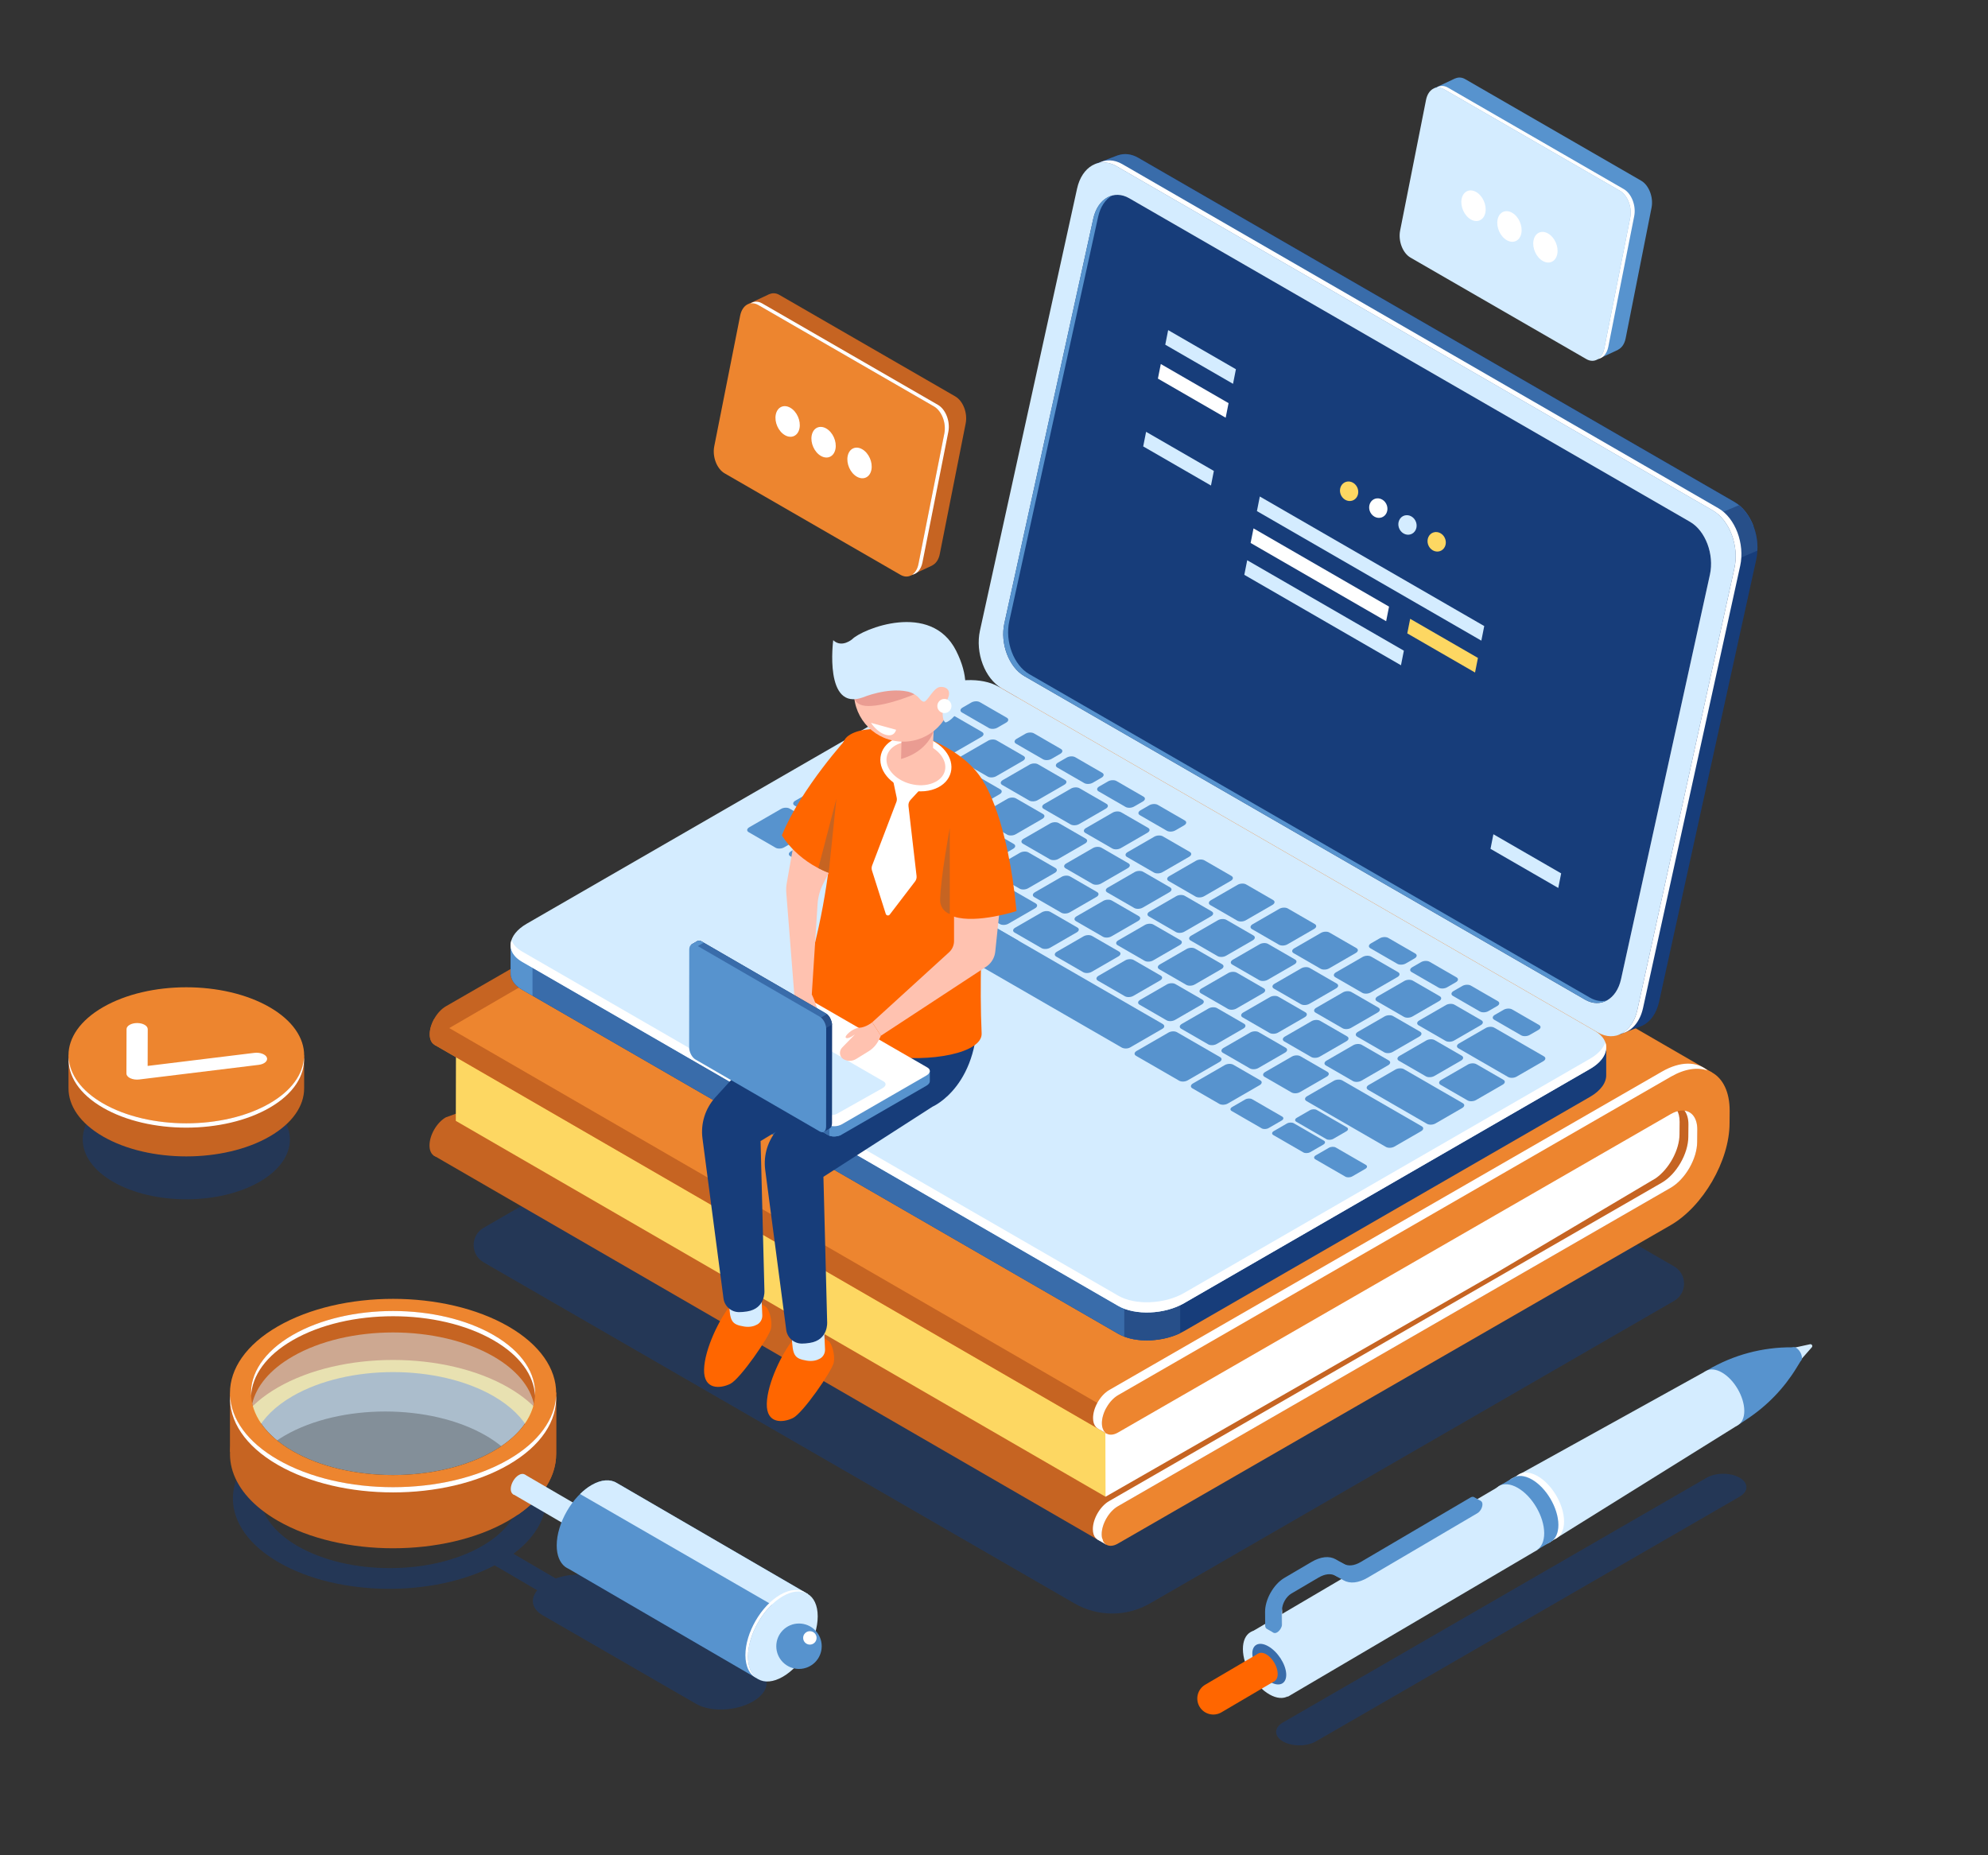<?xml version="1.0" encoding="utf-8"?>
<!-- Generator: Adobe Illustrator 16.0.0, SVG Export Plug-In . SVG Version: 6.00 Build 0)  -->
<!DOCTYPE svg PUBLIC "-//W3C//DTD SVG 1.1//EN" "http://www.w3.org/Graphics/SVG/1.1/DTD/svg11.dtd">
<svg version="1.1" id="Слой_1" xmlns="http://www.w3.org/2000/svg" xmlns:xlink="http://www.w3.org/1999/xlink" x="0px" y="0px"
	 width="435px" height="406px" viewBox="0 0 435 406" enable-background="new 0 0 435 406" xml:space="preserve">
<rect x="0" y="0" width="435" height="406" fill="#333333" stroke="none"/>
<path opacity="0.5" fill="#173D7A" d="M235.118,350.889l-129.298-74.65c-2.906-1.678-2.906-5.871,0-7.549l122.94-70.972
	l137.554,79.417c2.905,1.678,2.905,5.871,0,7.549l-114.686,66.205C246.521,353.838,240.227,353.838,235.118,350.889z"/>
<g>
	<g>
		<path fill="#C66422" d="M231.389,157.995c0.007-8.21-5.775-11.555-12.89-7.457L97.572,220.212
			c-1.956,1.126-3.543,3.871-3.545,6.128s1.582,3.174,3.538,2.047l120.927-69.673c3.209-1.849,5.815-0.34,5.813,3.363l-0.012,13.523
			c2.346-0.146,4.701-0.148,7.079-0.107L231.389,157.995z"/>
		<path fill="#C66422" d="M97.52,252.705l120.927-44.066c7.114-4.099,12.908-14.113,12.915-22.323l0.01-10.822
			c-2.378-0.042-4.733-0.039-7.079,0.107l-0.014,14.797c-0.003,3.703-2.616,8.219-5.824,10.067L97.527,244.529
			c-1.956,1.127-3.543,3.871-3.545,6.129C93.98,252.914,95.564,253.832,97.52,252.705z"/>
	</g>
	<polygon fill="#C66422" points="94.897,252.867 242.001,337.986 366.546,263.712 376.427,248.965 375.4,254.189 372.746,240.511 
		141.558,249.328 100.826,246.705 	"/>
	<polygon fill="#FDD762" points="99.776,227.18 99.736,245.287 241.91,327.541 245.751,310.283 	"/>
	<polygon fill="#ED852F" points="374.594,234.689 227.725,149.718 95.307,226.724 95.034,228.615 242.119,313.711 	"/>
	<g>
		<path fill="#FFFFFF" d="M327.772,278.324l34.531-20.484c2.909-2.045,5.19-6.177,5.193-9.631l0.026-2.712
			c0.001-2.194-0.917-3.609-2.33-4.021l-67.978,37.816l-55.356,29.939l0.051,18.309L327.772,278.324z"/>
	</g>
	<path fill="#C66422" d="M246.823,310.904l-145.937-84.432l-3.093-1.789l-2.826-1.635c-0.578,1.06-0.94,2.227-0.94,3.291
		c-0.001,1.109,0.384,1.891,1.006,2.269l0.001,0.007l0.023,0.014l0.011,0.006l147.052,85.076L246.823,310.904z"/>
	<polygon fill="#FFFFFF" points="240.166,336.926 242.001,337.986 242.339,337.402 241.196,336.504 	"/>
	<polygon fill="#FFFFFF" points="240.214,312.605 242.094,313.692 241.623,312.666 	"/>
	<g>
		<path fill="#ED852F" d="M244.656,305.307l120.927-69.673c7.114-4.099,12.896-0.754,12.89,7.456l-0.025,2.713
			c-0.008,8.211-5.802,18.225-12.916,22.324L244.604,337.8c-1.956,1.126-3.54,0.21-3.538-2.047s1.59-5.001,3.545-6.128
			l120.928-69.674c3.208-1.848,5.821-6.363,5.824-10.066l0.025-2.713c0.003-3.703-2.604-5.212-5.813-3.363l-120.928,69.674
			c-1.955,1.126-3.54,0.209-3.538-2.048C241.113,309.178,242.7,306.434,244.656,305.307z"/>
	</g>
	<g>
		<path fill="#FFFFFF" d="M241.066,335.753c0.002-2.257,1.59-5.001,3.545-6.128l120.928-69.674
			c3.209-1.848,5.821-6.363,5.824-10.066l0.025-2.713c0.002-2.426-1.118-3.9-2.79-4.117c0.538,0.708,0.854,1.717,0.853,2.996
			l-0.025,2.713c-0.003,3.703-2.616,8.219-5.824,10.066l-120.928,69.674c-1.955,1.127-3.543,3.871-3.545,6.128
			c-0.002,1.71,0.909,2.646,2.201,2.511C241.162,336.764,241.065,336.299,241.066,335.753z"/>
		<path fill="#FFFFFF" d="M241.11,311.435c0.003-2.257,1.591-5.001,3.546-6.128l120.928-69.673c3.063-1.766,5.877-2.143,8.091-1.353
			c-2.364-2.016-5.979-2.102-10.028,0.231l-120.928,69.673c-1.956,1.127-3.543,3.871-3.545,6.129
			c-0.002,1.71,0.909,2.645,2.201,2.51C241.206,312.445,241.11,311.981,241.11,311.435z"/>
	</g>
</g>
<g>
	<path fill="#173D7A" d="M379.528,109.858L249.057,34.53c-1.516-0.875-3.056-1.01-4.422-0.542l0.009-0.014l-0.237,0.09
		c-0.02,0.008-0.039,0.014-0.058,0.021l-4.715,1.805l4.231,2.072c-0.019,0.078-0.043,0.15-0.061,0.23l-21.252,96.737
		c-1.063,4.841,1.066,10.493,4.757,12.625l127.335,73.516l-0.454,5.396l5.153-1.998c1.73-0.81,3.117-2.641,3.69-5.249l21.251-96.737
		C385.35,117.642,383.22,111.99,379.528,109.858z"/>
	<path fill="#396CAA" d="M379.528,109.858L249.057,34.53c-1.516-0.875-3.056-1.01-4.422-0.542l0.009-0.014l-0.237,0.09
		c-0.02,0.008-0.039,0.014-0.058,0.021l-4.715,1.805l4.231,2.072c-0.019,0.078-0.043,0.15-0.061,0.23l-14.007,63.755l63.839,49.736
		l90.013-36.627C382.784,112.816,381.348,110.909,379.528,109.858z"/>
	<path fill="#274F89" d="M374.608,124.729l9.933-4.229c0.182-3.846-1.41-7.82-4.024-9.945l-15.721,6.613L374.608,124.729z"/>
	<path fill="#D4ECFF" d="M349.657,225.953l-130.472-75.328c-3.691-2.131-5.821-7.783-4.758-12.624l21.252-96.737
		c1.063-4.842,4.918-7.039,8.608-4.908l130.473,75.328c3.69,2.131,5.82,7.783,4.757,12.624l-21.252,96.738
		C357.202,225.888,353.349,228.085,349.657,225.953z"/>
	<path fill="#FFFFFF" d="M376.014,111.227L245.541,35.899c-1.788-1.032-3.608-1.031-5.138-0.223
		c1.228-0.269,2.564-0.082,3.885,0.682l130.473,75.327c3.69,2.131,5.82,7.784,4.757,12.625l-21.252,96.736
		c-0.548,2.496-1.844,4.271-3.471,5.13c2.202-0.48,4.041-2.479,4.724-5.588l21.252-96.737
		C381.834,119.01,379.704,113.357,376.014,111.227z"/>
	<path fill="#FFFFFF" d="M346.829,218.758l-122.707-70.81c-3.377-1.95-5.326-7.122-4.353-11.552l19.447-88.522
		c0.973-4.43,4.5-6.441,7.877-4.491l122.707,70.81c3.377,1.95,5.326,7.122,4.354,11.552l-19.447,88.522
		C353.733,218.697,350.207,220.708,346.829,218.758z"/>
	<path fill="#173D7A" d="M346.829,218.758l-122.707-70.81c-3.377-1.95-5.326-7.122-4.353-11.552l19.447-88.522
		c0.973-4.43,4.5-6.441,7.877-4.491l122.707,70.81c3.377,1.95,5.326,7.122,4.354,11.552l-19.447,88.522
		C353.733,218.697,350.207,220.708,346.829,218.758z"/>
	<path fill="#5793CE" d="M347.898,218.322l-122.707-70.81c-3.377-1.95-5.326-7.122-4.353-11.552l19.447-88.523
		c0.492-2.242,1.642-3.856,3.092-4.66c-1.945,0.5-3.553,2.324-4.161,5.095l-19.447,88.522c-0.974,4.43,0.976,9.603,4.353,11.552
		l122.707,70.81c1.668,0.964,3.37,0.953,4.785,0.17C350.449,219.229,349.164,219.053,347.898,218.322z"/>
	<path fill="#173D7A" d="M351.459,229.234l-17.835-2.355l-115.126-66.468c-3.691-2.131-10.139-1.864-14.4,0.597L122.52,208.09
		l-10.784-1.424v6.119l0.01,0.001c-0.07,1.414,0.735,2.774,2.476,3.78l130.472,75.328c3.691,2.131,10.138,1.863,14.399-0.598
		l88.842-51.275c2.397-1.385,3.593-3.168,3.523-4.842l0,0V229.234z"/>
	<path fill="#396CAA" d="M264.957,187.234l-8.18-4.723h-89.925L122.52,208.09l-10.784-1.424v6.119l0.01,0.001
		c-0.07,1.414,0.735,2.774,2.476,3.78l130.472,75.328c1.95,1.125,4.671,1.575,7.432,1.393L264.957,187.234z"/>
	<path fill="#5793CE" d="M116.521,207.298l-4.786-0.632v6.119l0.01,0.001c-0.07,1.414,0.735,2.774,2.476,3.78l2.299,1.326V207.298z"
		/>
	<path fill="#274F89" d="M246.009,292.504c3.498,1.327,8.5,1.039,12.234-0.76v-13.648h-12.234V292.504z"/>
	<path fill="#D4ECFF" d="M244.694,285.782l-130.472-75.328c-3.691-2.131-3.228-5.853,1.034-8.313l88.842-51.276
		c4.262-2.46,10.709-2.728,14.4-0.597l130.472,75.328c3.691,2.131,3.229,5.854-1.034,8.314l-88.842,51.275
		C254.832,287.646,248.386,287.913,244.694,285.782z"/>
	<path fill="#FFFFFF" d="M347.937,231.675l-88.843,51.275c-4.262,2.461-10.708,2.728-14.399,0.598l-130.472-75.329
		c-1.21-0.697-1.965-1.568-2.294-2.51c-0.577,1.746,0.159,3.512,2.294,4.746l130.472,75.327c3.691,2.131,10.138,1.864,14.399-0.597
		l88.843-51.275c2.864-1.654,4.004-3.877,3.328-5.805C350.844,229.377,349.731,230.639,347.937,231.675z"/>
	<g>
		<path fill="#5793CE" d="M169.714,185.516l-5.903-3.408c-0.474-0.274-0.414-0.752,0.133-1.068l6.968-4.023
			c0.548-0.316,1.375-0.35,1.85-0.077l5.903,3.408c0.474,0.274,0.414,0.752-0.133,1.068l-6.968,4.023
			C171.016,185.755,170.188,185.79,169.714,185.516z"/>
		<path fill="#5793CE" d="M178.83,190.779l-5.903-3.408c-0.474-0.273-0.414-0.751,0.133-1.067l6.969-4.023
			c0.547-0.316,1.375-0.351,1.849-0.077l5.903,3.408c0.474,0.273,0.415,0.751-0.133,1.067l-6.968,4.023
			C180.133,191.019,179.305,191.053,178.83,190.779z"/>
		<path fill="#5793CE" d="M187.947,196.043l-5.903-3.408c-0.475-0.274-0.415-0.752,0.133-1.068l6.968-4.023
			c0.547-0.316,1.375-0.35,1.849-0.077l5.904,3.408c0.474,0.274,0.414,0.752-0.133,1.068l-6.969,4.023
			C189.249,196.282,188.421,196.317,187.947,196.043z"/>
		<path fill="#5793CE" d="M200.556,191.696l-5.903-3.408c-0.474-0.274-0.415-0.752,0.133-1.068l5.85-3.377
			c0.547-0.316,1.375-0.351,1.849-0.077l5.903,3.408c0.474,0.274,0.415,0.751-0.133,1.068l-5.849,3.377
			C201.857,191.936,201.029,191.97,200.556,191.696z"/>
		<path fill="#5793CE" d="M209.672,196.96l-5.903-3.409c-0.474-0.273-0.414-0.751,0.133-1.067l5.85-3.377
			c0.547-0.316,1.375-0.351,1.849-0.077l5.903,3.409c0.475,0.273,0.415,0.751-0.133,1.067l-5.849,3.377
			C210.974,197.199,210.146,197.233,209.672,196.96z"/>
		<path fill="#5793CE" d="M218.789,202.223l-5.903-3.408c-0.475-0.274-0.415-0.752,0.133-1.068l5.849-3.377
			c0.548-0.316,1.375-0.35,1.85-0.077l5.903,3.408c0.474,0.274,0.414,0.752-0.133,1.068l-5.85,3.377
			C220.091,202.462,219.263,202.497,218.789,202.223z"/>
		<path fill="#5793CE" d="M227.905,207.486l-5.903-3.408c-0.474-0.273-0.415-0.751,0.133-1.067l5.849-3.377
			c0.548-0.316,1.376-0.35,1.85-0.077l5.903,3.409c0.475,0.273,0.415,0.751-0.133,1.068l-5.849,3.377
			C229.207,207.726,228.379,207.76,227.905,207.486z"/>
		<path fill="#5793CE" d="M237.021,212.75l-5.903-3.408c-0.474-0.273-0.414-0.752,0.133-1.068l5.85-3.377
			c0.547-0.315,1.375-0.35,1.849-0.076l5.903,3.408c0.475,0.273,0.415,0.752-0.133,1.068l-5.849,3.377
			C238.323,212.989,237.496,213.023,237.021,212.75z"/>
		<path fill="#5793CE" d="M246.139,218.014l-5.903-3.408c-0.475-0.273-0.415-0.752,0.132-1.068l5.85-3.377
			c0.548-0.316,1.375-0.35,1.85-0.076l5.903,3.408c0.474,0.273,0.414,0.752-0.133,1.067l-5.85,3.377
			C247.44,218.253,246.612,218.287,246.139,218.014z"/>
		<path fill="#5793CE" d="M255.255,223.277l-5.903-3.408c-0.474-0.274-0.415-0.752,0.133-1.068l5.849-3.377
			c0.548-0.316,1.376-0.35,1.85-0.076l5.903,3.408c0.475,0.273,0.415,0.752-0.133,1.067l-5.849,3.377
			C256.557,223.516,255.729,223.551,255.255,223.277z"/>
		<path fill="#5793CE" d="M264.371,228.54l-5.903-3.408c-0.474-0.273-0.414-0.751,0.133-1.067l5.85-3.377
			c0.547-0.316,1.375-0.351,1.849-0.076l5.903,3.408c0.475,0.273,0.415,0.751-0.133,1.066l-5.849,3.378
			C265.673,228.779,264.846,228.814,264.371,228.54z"/>
		<path fill="#5793CE" d="M273.488,233.804l-5.903-3.408c-0.475-0.274-0.415-0.752,0.133-1.067l5.849-3.377
			c0.548-0.316,1.375-0.351,1.85-0.077l5.903,3.408c0.474,0.274,0.414,0.752-0.133,1.067l-5.85,3.377
			C274.79,234.043,273.962,234.077,273.488,233.804z"/>
		<path fill="#5793CE" d="M282.604,239.066l-5.903-3.408c-0.474-0.273-0.415-0.751,0.133-1.066l5.849-3.378
			c0.548-0.315,1.376-0.351,1.85-0.076l5.903,3.408c0.475,0.273,0.415,0.751-0.133,1.067l-5.849,3.377
			C283.906,239.307,283.078,239.341,282.604,239.066z"/>
		<path fill="#5793CE" d="M213.988,189.204l-5.903-3.408c-0.474-0.273-0.415-0.751,0.133-1.067l5.849-3.377
			c0.548-0.316,1.376-0.35,1.85-0.076l5.903,3.408c0.475,0.274,0.415,0.751-0.133,1.068l-5.849,3.377
			C215.29,189.444,214.462,189.478,213.988,189.204z"/>
		<path fill="#5793CE" d="M204.735,183.862l-5.903-3.408c-0.474-0.274-0.414-0.752,0.133-1.068l5.85-3.377
			c0.547-0.316,1.375-0.35,1.85-0.077l5.902,3.408c0.475,0.274,0.415,0.752-0.133,1.068l-5.849,3.377
			C206.037,184.102,205.21,184.136,204.735,183.862z"/>
		<path fill="#5793CE" d="M195.468,178.512l-12.714-7.341c-0.475-0.273-0.415-0.751,0.133-1.067l5.849-3.377
			c0.548-0.316,1.376-0.35,1.85-0.076l12.714,7.34c0.475,0.273,0.415,0.751-0.133,1.068l-5.849,3.377
			C196.77,178.751,195.941,178.785,195.468,178.512z"/>
		<path fill="#5793CE" d="M201.946,172.004l-10.318-5.957c-0.474-0.273-0.414-0.751,0.133-1.068l5.85-3.376
			c0.547-0.316,1.375-0.351,1.849-0.077l10.318,5.957c0.474,0.274,0.414,0.752-0.133,1.068l-5.85,3.377
			C203.248,172.244,202.42,172.278,201.946,172.004z"/>
		<path fill="#5793CE" d="M223.104,194.468l-5.903-3.408c-0.474-0.274-0.414-0.752,0.133-1.068l5.85-3.377
			c0.547-0.316,1.375-0.351,1.849-0.077l5.903,3.408c0.475,0.274,0.415,0.751-0.132,1.068l-5.85,3.377
			C224.406,194.707,223.579,194.741,223.104,194.468z"/>
		<path fill="#5793CE" d="M232.222,199.731l-5.903-3.408c-0.475-0.273-0.415-0.751,0.133-1.067l5.849-3.377
			c0.548-0.316,1.375-0.351,1.85-0.077l5.903,3.409c0.474,0.273,0.414,0.751-0.133,1.067l-5.85,3.377
			C233.523,199.971,232.695,200.005,232.222,199.731z"/>
		<path fill="#5793CE" d="M241.338,204.994l-5.903-3.408c-0.474-0.273-0.415-0.751,0.133-1.068l5.85-3.377
			c0.547-0.316,1.375-0.35,1.849-0.077l5.903,3.408c0.475,0.274,0.415,0.752-0.133,1.068l-5.849,3.377
			C242.64,205.234,241.812,205.268,241.338,204.994z"/>
		<path fill="#5793CE" d="M250.454,210.258l-5.903-3.408c-0.474-0.273-0.414-0.752,0.133-1.067l5.85-3.377
			c0.547-0.316,1.375-0.35,1.849-0.076l5.904,3.408c0.474,0.273,0.414,0.752-0.133,1.068l-5.85,3.377
			C251.756,210.498,250.929,210.531,250.454,210.258z"/>
		<path fill="#5793CE" d="M259.571,215.521l-5.903-3.408c-0.475-0.273-0.415-0.752,0.133-1.068l5.849-3.377
			c0.548-0.315,1.375-0.35,1.85-0.076l5.903,3.408c0.474,0.273,0.414,0.752-0.133,1.068l-5.85,3.377
			C260.873,215.761,260.045,215.795,259.571,215.521z"/>
		<path fill="#5793CE" d="M268.688,220.785l-5.903-3.408c-0.474-0.273-0.415-0.752,0.133-1.068l5.85-3.377
			c0.547-0.316,1.375-0.35,1.849-0.076l5.903,3.408c0.474,0.273,0.415,0.752-0.133,1.067l-5.849,3.377
			C269.989,221.024,269.161,221.059,268.688,220.785z"/>
		<path fill="#5793CE" d="M277.804,226.049l-5.903-3.408c-0.474-0.274-0.414-0.752,0.133-1.068l5.85-3.377
			c0.547-0.316,1.375-0.35,1.849-0.076l5.904,3.408c0.474,0.273,0.414,0.751-0.133,1.067l-5.85,3.377
			C279.105,226.287,278.278,226.322,277.804,226.049z"/>
		<path fill="#5793CE" d="M286.921,231.313l-5.903-3.409c-0.475-0.273-0.415-0.751,0.133-1.067l5.849-3.377
			c0.548-0.316,1.375-0.351,1.85-0.076l5.903,3.408c0.474,0.273,0.414,0.751-0.133,1.066l-5.85,3.377
			C288.223,231.551,287.395,231.586,286.921,231.313z"/>
		<path fill="#5793CE" d="M296.037,236.575l-5.903-3.408c-0.474-0.274-0.415-0.752,0.133-1.067l5.85-3.377
			c0.547-0.316,1.375-0.351,1.849-0.077l5.903,3.408c0.474,0.274,0.415,0.752-0.133,1.067l-5.849,3.377
			C297.339,236.814,296.511,236.85,296.037,236.575z"/>
		<path fill="#5793CE" d="M312.244,245.933l-12.881-7.437c-0.474-0.273-0.414-0.752,0.133-1.068l5.85-3.377
			c0.547-0.316,1.375-0.35,1.85-0.076l12.88,7.437c0.475,0.273,0.415,0.751-0.133,1.067l-5.849,3.377
			C313.546,246.172,312.719,246.206,312.244,245.933z"/>
		<path fill="#5793CE" d="M329.993,235.686l-10.872-6.277c-0.474-0.273-0.414-0.752,0.133-1.067l5.85-3.377
			c0.547-0.316,1.375-0.351,1.849-0.077l10.872,6.277c0.474,0.273,0.415,0.752-0.133,1.067l-5.85,3.377
			C331.295,235.924,330.467,235.959,329.993,235.686z"/>
		<path fill="#5793CE" d="M239.069,193.438l-5.903-3.408c-0.474-0.274-0.414-0.752,0.133-1.068l5.85-3.377
			c0.547-0.316,1.375-0.35,1.85-0.077l5.903,3.408c0.474,0.274,0.414,0.751-0.133,1.068l-5.85,3.377
			C240.372,193.677,239.544,193.711,239.069,193.438z"/>
		<path fill="#5793CE" d="M229.727,188.043l-5.903-3.408c-0.474-0.273-0.415-0.751,0.133-1.067l5.849-3.377
			c0.548-0.316,1.376-0.35,1.85-0.077l5.903,3.408c0.474,0.274,0.415,0.752-0.133,1.068l-5.849,3.377
			C231.028,188.283,230.2,188.317,229.727,188.043z"/>
		<path fill="#5793CE" d="M220.383,182.649l-5.903-3.408c-0.474-0.273-0.414-0.751,0.133-1.067l5.85-3.377
			c0.547-0.316,1.375-0.35,1.85-0.076l5.903,3.408c0.474,0.273,0.414,0.751-0.133,1.067l-5.85,3.377
			C221.686,182.889,220.857,182.923,220.383,182.649z"/>
		<path fill="#5793CE" d="M211.04,177.255l-5.903-3.408c-0.475-0.274-0.415-0.752,0.133-1.068l5.849-3.377
			c0.548-0.316,1.376-0.351,1.85-0.077l5.903,3.408c0.474,0.274,0.415,0.751-0.133,1.068l-5.85,3.377
			C212.342,177.494,211.514,177.528,211.04,177.255z"/>
		<path fill="#5793CE" d="M248.187,198.701l-5.903-3.408c-0.475-0.273-0.415-0.751,0.133-1.067l5.849-3.377
			c0.548-0.316,1.376-0.35,1.85-0.077l5.903,3.409c0.474,0.273,0.414,0.751-0.133,1.067l-5.85,3.377
			C249.488,198.941,248.66,198.975,248.187,198.701z"/>
		<path fill="#5793CE" d="M257.303,203.965l-5.903-3.408c-0.474-0.274-0.414-0.752,0.133-1.068l5.85-3.377
			c0.547-0.316,1.375-0.351,1.849-0.077l5.903,3.408c0.475,0.273,0.415,0.751-0.133,1.068l-5.849,3.377
			C258.604,204.204,257.777,204.238,257.303,203.965z"/>
		<path fill="#5793CE" d="M266.419,209.229l-5.903-3.408c-0.474-0.273-0.414-0.752,0.133-1.068l5.85-3.377
			c0.547-0.316,1.375-0.35,1.85-0.077l5.903,3.409c0.474,0.273,0.414,0.752-0.133,1.067l-5.85,3.377
			C267.722,209.467,266.894,209.502,266.419,209.229z"/>
		<path fill="#5793CE" d="M275.536,214.492l-5.903-3.408c-0.475-0.274-0.415-0.752,0.133-1.068l5.849-3.377
			c0.548-0.316,1.376-0.351,1.85-0.076l5.903,3.408c0.474,0.273,0.414,0.751-0.133,1.067l-5.85,3.377
			C276.838,214.73,276.01,214.766,275.536,214.492z"/>
		<path fill="#5793CE" d="M284.652,219.755l-5.903-3.408c-0.474-0.273-0.414-0.751,0.133-1.067l5.85-3.377
			c0.547-0.316,1.375-0.351,1.849-0.077l5.903,3.409c0.475,0.273,0.415,0.751-0.133,1.066l-5.849,3.377
			C285.954,219.994,285.127,220.029,284.652,219.755z"/>
		<path fill="#5793CE" d="M293.77,225.019l-5.904-3.408c-0.474-0.274-0.414-0.752,0.133-1.067l5.85-3.377
			c0.547-0.316,1.375-0.351,1.85-0.077l5.903,3.408c0.474,0.274,0.414,0.752-0.133,1.067l-5.85,3.377
			C295.071,225.258,294.243,225.292,293.77,225.019z"/>
		<path fill="#5793CE" d="M302.886,230.281l-5.903-3.407c-0.475-0.274-0.415-0.752,0.133-1.067l5.849-3.378
			c0.548-0.315,1.376-0.351,1.85-0.077l5.903,3.409c0.474,0.273,0.415,0.751-0.133,1.067l-5.85,3.377
			C304.188,230.521,303.359,230.556,302.886,230.281z"/>
		<path fill="#5793CE" d="M312.002,235.545l-5.903-3.408c-0.474-0.273-0.414-0.752,0.133-1.067l5.85-3.377
			c0.547-0.315,1.375-0.351,1.849-0.077l5.903,3.408c0.475,0.274,0.415,0.752-0.133,1.068l-5.849,3.377
			C313.304,235.785,312.477,235.818,312.002,235.545z"/>
		<path fill="#5793CE" d="M321.119,240.809l-5.904-3.408c-0.474-0.273-0.414-0.752,0.133-1.067l5.85-3.378
			c0.547-0.315,1.375-0.35,1.85-0.076l5.903,3.408c0.474,0.273,0.414,0.752-0.133,1.068l-5.85,3.377
			C322.421,241.048,321.593,241.082,321.119,240.809z"/>
		<path fill="#5793CE" d="M234.27,180.419l-5.903-3.408c-0.475-0.273-0.415-0.751,0.133-1.067l5.849-3.377
			c0.548-0.316,1.376-0.35,1.85-0.077l5.903,3.408c0.474,0.274,0.415,0.752-0.133,1.068l-5.85,3.377
			C235.571,180.658,234.743,180.693,234.27,180.419z"/>
		<path fill="#5793CE" d="M225.198,175.182l-5.903-3.408c-0.474-0.274-0.415-0.752,0.133-1.068l5.85-3.377
			c0.547-0.316,1.375-0.351,1.849-0.077l5.903,3.409c0.474,0.273,0.415,0.751-0.133,1.067l-5.849,3.377
			C226.5,175.421,225.672,175.456,225.198,175.182z"/>
		<path fill="#5793CE" d="M216.127,169.945l-5.903-3.409c-0.474-0.273-0.414-0.751,0.133-1.067l5.85-3.377
			c0.547-0.316,1.375-0.351,1.849-0.077l5.903,3.408c0.475,0.273,0.415,0.751-0.133,1.067l-5.849,3.377
			C217.429,170.184,216.601,170.218,216.127,169.945z"/>
		<path fill="#5793CE" d="M207.056,164.708l-5.903-3.408c-0.474-0.274-0.414-0.752,0.133-1.068l5.85-3.377
			c0.547-0.316,1.375-0.351,1.849-0.077l5.903,3.408c0.475,0.273,0.415,0.751-0.133,1.068l-5.849,3.377
			C208.357,164.947,207.53,164.981,207.056,164.708z"/>
		<path fill="#5793CE" d="M216.384,159.322l-5.903-3.408c-0.474-0.273-0.415-0.751,0.133-1.068l1.934-1.116
			c0.547-0.316,1.375-0.351,1.85-0.077l5.903,3.408c0.474,0.274,0.414,0.752-0.133,1.068l-1.934,1.116
			C217.686,159.561,216.857,159.596,216.384,159.322z"/>
		<path fill="#5793CE" d="M228.222,166.156l-5.903-3.408c-0.474-0.273-0.415-0.751,0.133-1.067l1.934-1.117
			c0.547-0.316,1.375-0.35,1.85-0.077l5.903,3.409c0.474,0.273,0.414,0.751-0.133,1.067l-1.934,1.116
			C229.523,166.396,228.695,166.43,228.222,166.156z"/>
		<path fill="#5793CE" d="M237.255,171.372l-5.903-3.408c-0.474-0.274-0.414-0.752,0.133-1.068l1.934-1.116
			c0.548-0.316,1.375-0.351,1.85-0.077l5.903,3.408c0.474,0.273,0.414,0.751-0.133,1.067l-1.934,1.117
			C238.557,171.611,237.729,171.646,237.255,171.372z"/>
		<path fill="#5793CE" d="M246.288,176.587l-5.903-3.408c-0.474-0.274-0.414-0.752,0.133-1.068l1.934-1.116
			c0.548-0.316,1.376-0.351,1.85-0.077l5.903,3.408c0.474,0.273,0.414,0.751-0.133,1.068l-1.934,1.116
			C247.591,176.827,246.763,176.861,246.288,176.587z"/>
		<path fill="#5793CE" d="M255.322,181.803l-5.903-3.408c-0.475-0.274-0.415-0.752,0.133-1.068l1.933-1.116
			c0.548-0.316,1.376-0.351,1.85-0.077l5.903,3.408c0.474,0.274,0.415,0.751-0.133,1.068l-1.934,1.116
			C256.624,182.042,255.796,182.076,255.322,181.803z"/>
		<path fill="#5793CE" d="M305.754,210.92l-5.903-3.408c-0.474-0.273-0.415-0.752,0.133-1.068l1.934-1.115
			c0.547-0.316,1.375-0.352,1.849-0.078l5.903,3.409c0.475,0.273,0.415,0.751-0.132,1.067l-1.935,1.116
			C307.056,211.159,306.228,211.193,305.754,210.92z"/>
		<path fill="#5793CE" d="M314.787,216.135l-5.903-3.408c-0.474-0.273-0.414-0.752,0.133-1.067l1.934-1.116
			c0.548-0.316,1.375-0.351,1.85-0.076l5.903,3.408c0.474,0.273,0.414,0.751-0.133,1.066l-1.934,1.117
			C316.089,216.375,315.261,216.408,314.787,216.135z"/>
		<path fill="#5793CE" d="M323.82,221.351l-5.903-3.408c-0.474-0.274-0.414-0.751,0.133-1.067l1.934-1.117
			c0.548-0.315,1.375-0.35,1.85-0.076l5.903,3.408c0.474,0.273,0.414,0.752-0.133,1.068l-1.934,1.115
			C325.122,221.59,324.295,221.624,323.82,221.351z"/>
		<path fill="#5793CE" d="M332.854,226.566l-5.903-3.408c-0.474-0.274-0.414-0.752,0.133-1.068l1.934-1.116
			c0.548-0.315,1.376-0.351,1.85-0.077l5.903,3.408c0.474,0.274,0.414,0.752-0.133,1.068l-1.934,1.116
			C334.156,226.805,333.328,226.84,332.854,226.566z"/>
		<path fill="#5793CE" d="M243.386,185.683l-5.903-3.408c-0.474-0.273-0.414-0.751,0.133-1.067l5.85-3.377
			c0.547-0.316,1.375-0.351,1.849-0.077l5.903,3.408c0.475,0.273,0.415,0.751-0.133,1.068l-5.849,3.377
			C244.688,185.922,243.859,185.956,243.386,185.683z"/>
		<path fill="#5793CE" d="M252.503,190.946l-5.904-3.408c-0.474-0.273-0.414-0.751,0.133-1.067l5.85-3.377
			c0.548-0.316,1.375-0.35,1.85-0.077l5.903,3.409c0.474,0.273,0.414,0.751-0.133,1.067l-5.85,3.377
			C253.805,191.185,252.977,191.22,252.503,190.946z"/>
		<path fill="#5793CE" d="M261.619,196.209l-5.903-3.408c-0.475-0.274-0.415-0.752,0.133-1.068l5.849-3.377
			c0.548-0.316,1.376-0.351,1.85-0.077l5.903,3.408c0.474,0.274,0.415,0.751-0.133,1.068l-5.85,3.377
			C262.921,196.449,262.093,196.483,261.619,196.209z"/>
		<path fill="#5793CE" d="M270.735,201.473l-5.903-3.408c-0.474-0.273-0.414-0.751,0.133-1.067l5.85-3.377
			c0.547-0.316,1.375-0.35,1.849-0.077l5.903,3.409c0.475,0.273,0.415,0.751-0.133,1.067l-5.849,3.377
			C272.037,201.712,271.209,201.747,270.735,201.473z"/>
		<path fill="#5793CE" d="M279.853,206.736l-5.903-3.408c-0.475-0.274-0.415-0.752,0.132-1.068l5.85-3.377
			c0.548-0.316,1.375-0.35,1.85-0.077l5.903,3.408c0.474,0.273,0.414,0.752-0.133,1.068l-5.85,3.377
			C281.154,206.976,280.326,207.01,279.853,206.736z"/>
		<path fill="#5793CE" d="M288.969,212l-5.903-3.408c-0.475-0.273-0.415-0.752,0.133-1.068l5.849-3.377
			c0.548-0.316,1.376-0.35,1.85-0.076l5.903,3.408c0.474,0.273,0.415,0.752-0.133,1.067l-5.85,3.377
			C290.271,212.238,289.442,212.273,288.969,212z"/>
		<path fill="#5793CE" d="M298.085,217.264l-5.903-3.408c-0.474-0.274-0.414-0.752,0.133-1.068l5.85-3.377
			c0.547-0.316,1.375-0.351,1.849-0.076l5.903,3.408c0.475,0.273,0.415,0.751-0.133,1.067l-5.849,3.377
			C299.387,217.502,298.559,217.537,298.085,217.264z"/>
		<path fill="#5793CE" d="M307.202,222.527l-5.903-3.409c-0.475-0.273-0.415-0.751,0.132-1.067l5.85-3.377
			c0.548-0.316,1.375-0.351,1.85-0.077l5.903,3.409c0.474,0.273,0.414,0.751-0.133,1.066l-5.85,3.377
			C308.504,222.766,307.676,222.801,307.202,222.527z"/>
		<path fill="#5793CE" d="M316.318,227.79l-5.903-3.408c-0.475-0.274-0.415-0.752,0.133-1.067l5.849-3.377
			c0.548-0.316,1.376-0.351,1.85-0.077l5.903,3.408c0.474,0.274,0.415,0.752-0.133,1.067l-5.849,3.377
			C317.62,228.029,316.792,228.063,316.318,227.79z"/>
		<path fill="#5793CE" d="M191.266,186.333l-17.387-10.038c-0.474-0.274-0.414-0.752,0.133-1.068l5.85-3.377
			c0.547-0.316,1.375-0.35,1.85-0.077l17.386,10.038c0.474,0.273,0.414,0.751-0.133,1.068l-5.85,3.377
			C192.567,186.572,191.739,186.606,191.266,186.333z"/>
		<path fill="#5793CE" d="M303.264,250.995l-17.386-10.038c-0.474-0.273-0.414-0.752,0.133-1.067l5.85-3.377
			c0.547-0.316,1.375-0.351,1.849-0.077l17.387,10.038c0.474,0.273,0.414,0.751-0.133,1.067l-5.85,3.377
			C304.566,251.234,303.738,251.269,303.264,250.995z"/>
		<path fill="#5793CE" d="M266.806,241.572l-5.903-3.408c-0.474-0.273-0.414-0.752,0.133-1.068l6.968-4.022
			c0.548-0.315,1.375-0.351,1.85-0.077l5.903,3.408c0.474,0.274,0.414,0.752-0.133,1.068l-6.968,4.023
			C268.107,241.812,267.279,241.846,266.806,241.572z"/>
		<path fill="#5793CE" d="M200.602,203.349l-9.441-5.451c-0.474-0.273-0.415-0.751,0.133-1.067l6.968-4.023
			c0.548-0.316,1.375-0.351,1.85-0.077l9.441,5.451c0.474,0.273,0.414,0.751-0.133,1.068l-6.969,4.022
			C201.903,203.588,201.075,203.623,200.602,203.349z"/>
		<path fill="#5793CE" d="M258.021,236.5l-9.44-5.45c-0.475-0.273-0.415-0.751,0.133-1.067l6.968-4.023
			c0.547-0.316,1.375-0.35,1.849-0.076l9.441,5.451c0.474,0.273,0.415,0.751-0.133,1.066l-6.968,4.023
			C259.324,236.74,258.496,236.774,258.021,236.5z"/>
		<path fill="#5793CE" d="M213.755,210.943l-9.441-5.451c-0.474-0.273-0.415-0.752,0.133-1.068l6.968-4.022
			c0.548-0.316,1.375-0.35,1.85-0.077l9.44,5.451c0.475,0.273,0.415,0.752-0.133,1.068l-6.968,4.022
			C215.057,211.182,214.229,211.217,213.755,210.943z"/>
		<path fill="#5793CE" d="M213.327,200.362l41.047,23.699c0.51,0.294,0.51,0.771,0,1.064l-7.105,4.104
			c-0.509,0.293-1.335,0.293-1.844,0l-41.048-23.699L213.327,200.362z"/>
		<path fill="#5793CE" d="M292.285,251.115l6.575,3.797c0.389,0.225,0.34,0.615-0.108,0.875l-2.851,1.646
			c-0.448,0.259-1.127,0.287-1.516,0.063l-6.576-3.797c-0.388-0.225-0.339-0.616,0.109-0.875l2.851-1.646
			C291.218,250.919,291.896,250.891,292.285,251.115z"/>
		<path fill="#5793CE" d="M283.093,245.809l6.576,3.796c0.388,0.225,0.34,0.616-0.109,0.876l-2.851,1.645
			c-0.448,0.26-1.127,0.287-1.516,0.063l-6.575-3.797c-0.389-0.224-0.34-0.616,0.108-0.875l2.851-1.646
			C282.025,245.611,282.704,245.584,283.093,245.809z"/>
		<path fill="#5793CE" d="M273.977,240.545l6.575,3.797c0.389,0.224,0.34,0.615-0.108,0.875l-2.851,1.645
			c-0.448,0.26-1.127,0.288-1.516,0.063l-6.576-3.796c-0.388-0.225-0.34-0.617,0.109-0.875l2.851-1.646
			C272.909,240.349,273.588,240.32,273.977,240.545z"/>
		<path fill="#5793CE" d="M288.127,242.902l6.576,3.796c0.389,0.224,0.34,0.616-0.109,0.875l-2.85,1.646
			c-0.449,0.26-1.128,0.287-1.517,0.063l-6.575-3.796c-0.389-0.225-0.34-0.616,0.108-0.876l2.851-1.645
			C287.061,242.705,287.738,242.678,288.127,242.902z"/>
	</g>
	<g>
		<polygon fill="#D4ECFF" points="324.139,140.198 275.032,111.847 275.664,108.654 324.771,137.006 		"/>
		<polygon fill="#D4ECFF" points="306.551,145.585 272.272,125.794 272.904,122.602 307.183,142.393 		"/>
		<polygon fill="#FFFFFF" points="303.308,135.942 273.652,118.82 274.284,115.628 303.939,132.749 		"/>
		<polygon fill="#FDD762" points="322.759,147.172 307.932,138.611 308.563,135.418 323.391,143.979 		"/>
		<polygon fill="#D4ECFF" points="269.803,83.994 254.976,75.434 255.607,72.241 270.435,80.802 		"/>
		<polygon fill="#FFFFFF" points="268.194,91.413 253.366,82.853 253.998,79.66 268.826,88.221 		"/>
		<polygon fill="#D4ECFF" points="340.97,194.318 326.142,185.757 326.773,182.565 341.602,191.126 		"/>
		<polygon fill="#D4ECFF" points="264.977,106.251 250.148,97.69 250.78,94.498 265.607,103.059 		"/>
	</g>
	<g>
		<path fill="#FDD762" d="M297.014,108.55c-0.473,1.03-1.666,1.398-2.666,0.821c-1-0.578-1.428-1.881-0.955-2.912
			s1.666-1.398,2.666-0.821S297.485,107.519,297.014,108.55z"/>
		<path fill="#FFFFFF" d="M303.399,112.237c-0.472,1.031-1.666,1.398-2.665,0.821c-1-0.577-1.428-1.881-0.955-2.911
			c0.473-1.031,1.666-1.398,2.666-0.821C303.445,109.903,303.872,111.206,303.399,112.237z"/>
		<path fill="#D4ECFF" d="M309.786,115.924c-0.472,1.031-1.666,1.398-2.666,0.821c-0.999-0.577-1.427-1.881-0.954-2.911
			c0.472-1.031,1.666-1.398,2.666-0.821C309.831,113.59,310.259,114.894,309.786,115.924z"/>
		<path fill="#FDD762" d="M316.173,119.611c-0.473,1.031-1.666,1.398-2.666,0.821s-1.427-1.881-0.954-2.912
			c0.472-1.031,1.666-1.398,2.665-0.821C316.218,117.277,316.646,118.581,316.173,119.611z"/>
	</g>
</g>
<g>
	<path opacity="0.5" fill="#173D7A" d="M380.649,323.375c-1.985-1.146-5.204-1.146-7.189,0l-92.736,53.563
		c-1.985,1.146-1.985,3.004,0,4.15s5.204,1.146,7.189,0l92.737-53.563C382.636,326.38,382.636,324.521,380.649,323.375z"/>
	<g>
		<g>
			<path fill="#D4ECFF" d="M396.498,294.361L396.498,294.361c-0.089-0.152-0.265-0.229-0.437-0.191l-5.609,1.216l2.209,3.759
				l3.792-4.311C396.568,294.703,396.587,294.512,396.498,294.361z"/>
			<g>
				<path fill="#5793CE" d="M394.286,297.133c-0.007-0.809-0.582-1.789-1.286-2.188c-0.326-0.185-0.618-0.207-0.842-0.104
					c-6.482-0.053-12.858,1.653-18.447,4.938l-0.404,0.237l6.967,11.854l2.058-1.364c4.355-2.889,8.025-6.693,10.754-11.149
					l0.881-1.438C394.165,297.775,394.289,297.508,394.286,297.133z"/>
				<path fill="#D4ECFF" d="M381.673,308.714c-0.023-3.101-2.229-6.853-4.927-8.382s-4.863-0.256-4.839,2.844
					c0.023,3.101,2.229,6.854,4.927,8.383C379.53,313.088,381.697,311.814,381.673,308.714z"/>
				<polygon fill="#D4ECFF" points="338.92,337.635 380.273,311.872 373.307,300.018 330.687,323.629 				"/>
				<path fill="#D4ECFF" d="M340.573,333.904c-0.028-3.664-2.635-8.098-5.821-9.904c-3.187-1.808-5.747-0.303-5.719,3.36
					s2.635,8.098,5.822,9.904C338.042,339.071,340.603,337.566,340.573,333.904z"/>
			</g>
			<g>
				<path fill="#D4ECFF" d="M338.215,335.291c-0.029-3.664-2.636-8.098-5.822-9.904c-3.187-1.808-5.747-0.303-5.719,3.36
					c0.029,3.663,2.636,8.098,5.822,9.904S338.243,338.953,338.215,335.291z"/>
				
					<rect x="273.358" y="339.975" transform="matrix(-0.862 0.507 -0.507 -0.862 744.503 493.588)" fill="#D4ECFF" width="63.462" height="16.246"/>
				<path fill="#D4ECFF" d="M283.504,367.449c-0.028-3.664-2.635-8.098-5.821-9.904c-3.188-1.807-5.747-0.303-5.719,3.361
					c0.028,3.662,2.635,8.097,5.822,9.904C280.973,372.617,283.532,371.111,283.504,367.449z"/>
				<path fill="#396CAA" d="M281.438,366.277c-0.126-2.162-1.887-4.855-3.933-6.016s-3.603-0.348-3.477,1.814
					s1.887,4.855,3.933,6.016S281.564,368.439,281.438,366.277z"/>
			</g>
			<g>
				<path fill="#FFFFFF" d="M340.989,333.659c-0.028-3.663-2.635-8.098-5.821-9.904c-1.284-0.728-2.462-0.91-3.414-0.639
					c1.034-1.081,2.731-1.208,4.662-0.114c3.188,1.808,5.794,6.242,5.822,9.904c0.017,2.188-0.894,3.598-2.305,4
					C340.605,336.203,341.001,335.103,340.989,333.659z"/>
				<path fill="#5793CE" d="M340.989,333.659c-0.028-3.663-2.635-8.097-5.821-9.904c-1.594-0.903-3.031-0.979-4.065-0.37l-3.1,1.822
					l1.477,2.512c0.27,3.332,2.499,7.125,5.279,8.981l1.478,2.513l3.1-1.822l0,0C340.371,336.783,341.004,335.49,340.989,333.659z"
					/>
				<path fill="#D4ECFF" d="M337.89,335.481c-0.029-3.663-2.636-8.098-5.822-9.904c-3.187-1.808-5.747-0.302-5.718,3.36
					c0.028,3.664,2.635,8.098,5.821,9.904C335.357,340.649,337.918,339.145,337.89,335.481z"/>
			</g>
			<g>
				<path fill="#FF6600" d="M278.863,367.904l-3.552-6.043l-11.597,6.815c-1.669,0.981-2.227,3.129-1.245,4.798l0,0
					c0.98,1.669,3.129,2.227,4.798,1.246L278.863,367.904z"/>
				<path fill="#FF6600" d="M279.577,366.294c-0.013-1.581-1.137-3.493-2.512-4.273c-1.375-0.779-2.479-0.13-2.468,1.45
					c0.013,1.58,1.137,3.494,2.512,4.273S279.589,367.875,279.577,366.294z"/>
			</g>
			<g>
				<path fill="#5793CE" d="M292.466,344.962l-1.738-0.987c-0.999-0.564-2.32-0.424-3.721,0.398l-5.959,3.503
					c-1.124,0.661-2.031,2.261-2.021,3.565l0.023,2.982c0.004,0.5-0.241,1.075-0.6,1.498l0.223,1.383l-1.485-0.852l0.004-0.002
					c-0.215-0.109-0.352-0.359-0.355-0.727l-0.022-2.982c-0.021-2.721,1.869-6.055,4.215-7.434l5.959-3.503
					c1.991-1.17,3.87-1.371,5.291-0.565l1.738,0.986c0.999,0.566,2.319,0.425,3.72-0.398l24.021-14.119
					c0.311-0.182,0.591-0.197,0.794-0.077v-0.002l1.482,0.849l-1.27,0.488c-0.176,0.534-0.549,1.053-0.986,1.31l-24.021,14.119
					C295.765,345.566,293.886,345.768,292.466,344.962z"/>
				<path fill="#5793CE" d="M292.232,344.837c-0.999-0.565-2.32-0.425-3.72,0.397l-5.959,3.504c-1.125,0.66-2.032,2.26-2.022,3.564
					l0.023,2.982c0.006,0.709-0.485,1.576-1.097,1.935c-0.611,0.359-1.111,0.076-1.116-0.633l-0.023-2.983
					c-0.021-2.72,1.869-6.055,4.215-7.434l5.959-3.502c1.991-1.171,3.87-1.371,5.291-0.566l1.738,0.986
					c0.999,0.566,2.319,0.425,3.72-0.398l24.021-14.119c0.611-0.359,1.111-0.076,1.117,0.633s-0.485,1.576-1.097,1.936
					l-24.021,14.119c-1.991,1.17-3.87,1.371-5.291,0.565L292.232,344.837z"/>
				<g>
					<path fill="#FFFFFF" d="M280.457,352.795l0.023,2.982c0,0.02-0.009,0.041-0.01,0.061c0.056-0.188,0.086-0.375,0.084-0.553
						l-0.023-2.982c0-0.084,0.013-0.174,0.021-0.26C280.494,352.298,280.455,352.553,280.457,352.795z"/>
				</g>
			</g>
		</g>
	</g>
</g>
<g>
	<path opacity="0.5" fill="#173D7A" d="M60.313,314.344c0.305,1.041,0.8,2.064,1.45,3.063c-7.614,6.411-6.496,15.24,3.37,20.937
		c11.137,6.43,29.194,6.43,40.332,0c8.21-4.741,10.36-11.65,6.466-17.532c1.115-0.951,2.043-1.955,2.778-2.994
		c7.099,6.894,6.313,15.74-2.357,22.201l9.241,5.409c3.485-1.242,7.787-1.153,10.438,0.377l33.586,19.391
		c3.178,1.835,2.779,5.04-0.891,7.159c-3.67,2.118-9.221,2.348-12.399,0.514l-33.585-19.391c-2.411-1.393-2.759-3.572-1.186-5.47
		l-9.321-5.456c-13.452,7.057-34.249,6.857-47.237-0.642C47.851,334.318,47.629,322.098,60.313,314.344z"/>
	<g>
		<g>
			<path opacity="0.5" fill="#D4ECFF" d="M64.026,296.848c12.141-7.01,31.825-7.01,43.965,0c5.034,2.906,7.973,6.561,8.833,10.344
				c-0.758,3.336-3.14,6.572-7.144,9.283c-1-0.818-2.124-1.601-3.392-2.333c-12.141-7.009-31.825-7.009-43.965,0
				c-0.598,0.346-1.158,0.704-1.696,1.07c-2.981-2.428-4.791-5.188-5.435-8.021C56.053,303.41,58.993,299.754,64.026,296.848z"/>
			<path fill="#C66422" d="M117.563,312.787l-4.744-6.184l-14.402-6.692l-12.408-1.102l-14.531,1.779l-10.081,5.21l-6.438,4.108
				l-1.158-6.692l2.174-7.709c0,0,5.507-3.643,5.846-3.981s12.876-4.829,12.876-4.829l12.538-0.847l10.081,1.271l10.25,3.05
				l6.777,4.743l5.083,6.439l0.572,8.047L117.563,312.787z"/>
			<polygon fill="#C66422" points="50.318,304.844 50.318,317.871 53.801,312.223 			"/>
			<path fill="#FDD762" d="M107.992,305.521c-12.14-7.01-31.824-7.01-43.965,0c-3.819,2.205-6.434,4.841-7.851,7.637
				c-1.07-0.957-2.447-1.709-3.019-2.999c1.74-2.367,4.272-4.587,7.615-6.517c13.938-8.047,36.537-8.047,50.475,0
				c3.05,1.761,5.433,3.762,7.148,5.896c-0.562,1.313-1.414,2.581-2.547,3.629C114.432,310.369,111.815,307.729,107.992,305.521z"/>
			<path opacity="0.5" fill="#D4ECFF" d="M64.026,296.848c12.141-7.01,31.825-7.01,43.965,0c5.034,2.906,7.973,6.561,8.833,10.344
				c-0.86,3.783-3.8,7.438-8.833,10.344c-12.141,7.01-31.825,7.01-43.965,0.001c-5.033-2.906-7.973-6.562-8.833-10.344
				C56.053,303.41,58.993,299.754,64.026,296.848z"/>
			<path fill="#C66422" d="M53.157,310.159c0.243,0.548,0.636,0.997,1.084,1.409l0.011-0.137l3.219,1.92l3.953,3.672l5.478,2.428
				l7.568,2.711l6.721,1.582l9.262,0.395l5.986-0.621l11.86-3.105l7.729-6.833c-0.063-0.138-0.114-0.275-0.183-0.411
				c1.134-1.048,1.986-2.316,2.547-3.629c0.209,0.261,0.406,0.523,0.596,0.787l2.709-5.643v13.529l-0.006-0.012
				c0.005,5.277-3.474,10.556-10.448,14.582c-13.938,8.047-36.536,8.048-50.474,0.001C50.176,326.667,47.645,317.662,53.157,310.159
				z"/>
			<path fill="#C66422" d="M113.242,316.043l2.788-2.464c-0.063-0.138-0.114-0.275-0.183-0.411c1.134-1.048,1.986-2.316,2.547-3.629
				c0.209,0.261,0.406,0.523,0.596,0.787l2.709-5.643v13.529l-0.006-0.012c0.004,4.744-2.816,9.486-8.451,13.322V316.043z"/>
			<path fill="#ED852F" d="M60.771,319.416c13.938,8.046,36.536,8.046,50.474-0.002c13.938-8.047,13.938-21.094,0.001-29.141
				c-13.938-8.047-36.536-8.047-50.475,0C46.834,298.321,46.833,311.368,60.771,319.416z M64.026,292.152
				c12.141-7.01,31.825-7.01,43.965,0c12.141,7.01,12.14,18.374,0,25.383c-12.141,7.01-31.825,7.01-43.965,0.001
				C51.886,310.527,51.886,299.162,64.026,292.152z"/>
			<g>
				<g>
					<polygon fill="#D4ECFF" points="134.591,334.182 114.809,322.671 112.179,326.932 132.051,338.506 					"/>
					<path fill="#983BE9" d="M131.548,337.367c0,1.131,0.794,1.59,1.773,1.023c0.979-0.564,1.773-1.939,1.773-3.07
						s-0.794-1.59-1.773-1.023C132.342,334.861,131.548,336.236,131.548,337.367z"/>
					<path fill="#983BE9" d="M131.548,337.367c0,1.131,0.794,1.59,1.773,1.023c0.979-0.564,1.773-1.939,1.773-3.07
						s-0.794-1.59-1.773-1.023C132.342,334.861,131.548,336.236,131.548,337.367z"/>
					<path fill="#D4ECFF" d="M111.76,325.852c0,1.131,0.794,1.59,1.773,1.024c0.979-0.565,1.773-1.94,1.773-3.071
						s-0.794-1.589-1.773-1.023C112.554,323.347,111.76,324.722,111.76,325.852z"/>
				</g>
				<path fill="#5793CE" d="M121.816,338.203c0-4.866,3.417-10.783,7.63-13.216c2.157-1.245,4.101-1.33,5.489-0.47l0.002-0.004
					l41.822,24.307l-10.929,18.602l-41.38-24.092c-0.284-0.121-0.55-0.274-0.795-0.463l-0.035-0.02l0.001-0.004
					C122.498,341.959,121.816,340.371,121.816,338.203z"/>
				<path fill="#D4ECFF" d="M173.733,353.972l-46.809-27.025c0.791-0.776,1.637-1.448,2.522-1.959
					c2.157-1.245,4.101-1.33,5.489-0.47l0.002-0.004l41.822,24.307L173.733,353.972z"/>
				<g>
					<path fill="#D4ECFF" d="M163.665,362.526c0,4.866,3.417,6.838,7.631,4.405c4.214-2.434,7.63-8.35,7.63-13.215
						c0-4.866-3.416-6.838-7.63-4.406C167.082,351.744,163.665,357.66,163.665,362.526z"/>
					<circle fill="#5793CE" cx="174.831" cy="360.254" r="4.97"/>
					<circle fill="#FFFFFF" cx="177.209" cy="358.432" r="1.469"/>
				</g>
				<path fill="#FFFFFF" d="M170.732,348.984c2.255-1.302,4.275-1.332,5.672-0.343c-1.354-0.632-3.141-0.466-5.108,0.669
					c-4.215,2.434-7.631,8.35-7.631,13.216c0,2.263,0.745,3.889,1.959,4.747c-1.545-0.72-2.521-2.48-2.521-5.074
					C163.103,357.334,166.519,351.418,170.732,348.984z"/>
			</g>
			<g>
				<path fill="#FFFFFF" d="M64.026,292.152c12.141-7.01,31.825-7.01,43.965,0c6.322,3.65,9.344,8.48,9.082,13.264
					c-0.241-4.401-3.263-8.761-9.082-12.12c-12.14-7.009-31.824-7.009-43.965,0.001c-5.818,3.359-8.84,7.719-9.082,12.119
					C54.682,300.635,57.704,295.803,64.026,292.152z"/>
				<path fill="#FFFFFF" d="M60.771,319.416c13.938,8.046,36.536,8.046,50.474-0.002c6.717-3.877,10.188-8.917,10.43-13.998
					c0.261,5.462-3.209,10.973-10.43,15.143c-13.938,8.047-36.536,8.047-50.474,0c-7.221-4.168-10.691-9.68-10.43-15.143
					C50.584,310.498,54.055,315.537,60.771,319.416z"/>
			</g>
		</g>
	</g>
</g>
<g>
	<g>
		<g>
			<path fill="#FF6600" d="M179.534,292.307c0,0-3.75-1.891-6.053,0.925s-5.595,9.462-5.696,13.954
				c-0.102,4.49,3.555,4.188,5.728,3.125c2.174-1.063,8.522-10.273,8.907-12.078c0.384-1.805-0.454-4.244-1.064-4.721
				C180.744,293.033,179.534,292.307,179.534,292.307z"/>
			<path fill="#D4ECFF" d="M180.352,291.403l0.174,3.885c0.037,0.825-0.378,1.612-1.098,2.021c-0.654,0.371-1.606,0.656-2.893,0.449
				c-2.824-0.453-3.076-1.26-3.278-5.145C173.056,288.73,180.352,291.403,180.352,291.403z"/>
			<g>
				<path fill="#FF6600" d="M165.809,284.838c0,0-3.75-1.891-6.052,0.924c-2.303,2.816-5.595,9.463-5.697,13.954
					c-0.102,4.491,3.555,4.188,5.728,3.125c2.174-1.063,8.522-10.272,8.907-12.077c0.384-1.805-0.453-4.244-1.064-4.723
					C167.02,285.564,165.809,284.838,165.809,284.838z"/>
				<path fill="#D4ECFF" d="M166.627,283.934l0.174,3.885c0.036,0.826-0.379,1.613-1.098,2.021
					c-0.655,0.371-1.606,0.656-2.893,0.449c-2.825-0.454-3.077-1.261-3.278-5.145C159.33,281.261,166.627,283.934,166.627,283.934z"
					/>
				<path fill="#173D7A" d="M200.084,212.614c-1.109-18.057-19.555,2.657-19.555,2.657l-12.625,12.373l-11.368,12.488
					c-2.22,2.439-3.253,5.732-2.823,9.002l4.599,35.018c0.228,1.729,1.707,3.005,3.451,2.99c0.492-0.004,1.057-0.048,1.703-0.148
					c4.103-0.639,3.8-4.539,3.8-4.539l-0.841-32.752l23.874-14.392C190.299,235.312,201.193,230.672,200.084,212.614z"/>
			</g>
			<path fill="#173D7A" d="M213.81,219.494c-1.11-18.057-19.556,2.656-19.556,2.656l-12.624,12.375l-11.368,12.488
				c-2.221,2.438-3.253,5.731-2.824,9.002l4.6,35.017c0.227,1.729,1.706,3.005,3.45,2.991c0.493-0.004,1.058-0.049,1.704-0.15
				c4.103-0.639,3.8-4.539,3.8-4.539l-0.816-31.809l23.85-15.334C204.024,242.191,214.919,237.551,213.81,219.494z"/>
			<path fill="#FF6600" d="M202.897,161.531c13.983,5.798,13.703,14.064,13.703,14.064s-2.739,30.305-1.804,50.545
				c0.391,8.46-44.953,9.105-38.19-13.467c7.973-26.615,4.984-48.161,8.717-51.411C189.056,158.013,199.279,160.031,202.897,161.531
				z"/>
			
				<ellipse transform="matrix(0.968 0.249 -0.249 0.968 48.011 -44.713)" fill="#FFC2B0" cx="200.412" cy="167.062" rx="7.213" ry="5.309"/>
			<path fill="#FFFFFF" d="M201.797,172.264l-2.573,2.793c-0.334,0.363-0.493,0.853-0.437,1.343l1.769,15.296
				c0.05,0.429-0.069,0.86-0.331,1.203l-5.536,7.242c-0.246,0.321-0.751,0.233-0.873-0.152l-3.015-9.486
				c-0.113-0.359-0.103-0.746,0.031-1.098l5.303-13.893c0.116-0.304,0.142-0.635,0.075-0.954l-0.776-3.683L201.797,172.264z"/>
			<path fill="#FFFFFF" d="M201.474,173.179c-0.838,0-1.699-0.109-2.554-0.329c-2.003-0.516-3.743-1.582-4.902-3.003
				c-1.206-1.479-1.646-3.167-1.238-4.752c0.822-3.19,4.911-4.906,9.123-3.822c4.208,1.085,6.963,4.563,6.141,7.755
				c-0.408,1.584-1.608,2.85-3.38,3.562C203.688,172.982,202.602,173.179,201.474,173.179z M199.342,162.281
				c-2.597,0-4.768,1.208-5.268,3.148c-0.3,1.162,0.049,2.432,0.979,3.573c0.98,1.201,2.472,2.107,4.2,2.553
				c1.729,0.446,3.473,0.374,4.91-0.206c1.367-0.55,2.284-1.492,2.584-2.655l0,0c0.639-2.478-1.686-5.226-5.18-6.126
				C200.812,162.373,200.061,162.281,199.342,162.281z"/>
			<path fill="#FFC2B0" d="M197.29,160.9c0,0,0.121,0.561-0.121,4.992c-0.076,1.393,4.802,2.694,6.063,1.434s0.757-2.572,1.06-7.313
				S197.29,160.9,197.29,160.9z"/>
			<path fill="#EA9C92" d="M204.291,160.013c0,0-1.201,4.396-7.123,6.082l0.09-3.996L204.291,160.013z"/>
			<circle fill="#FFC2B0" cx="197.621" cy="151.538" r="10.764"/>
			<path fill="#EA9C92" d="M200.093,151.933c0,0-5.927,2.539-10.03,2.568c-4.104,0.029-3.199-3.407-3.199-3.407l12.182-1.76
				L200.093,151.933z"/>
			<path fill="#D4ECFF" d="M188.839,152.602c0,0,5.163-2.191,9.692-1.277c1.064,0.214,2.052,0.784,2.737,1.626
				c0.224,0.275,0.507,0.526,0.828,0.599c0.803,0.182,2.117-3.15,3.679-3.226c1.561-0.076,2.603,1.029,1.322,3.078
				c-1.279,2.049-0.847,4.343-0.258,4.671c0.589,0.329,7.879-4.759,2.369-15.674c-5.51-10.916-20.551-4.733-22.728-2.521
				c0,0-2.294,1.998-4.158,0.22C182.323,140.099,180.232,155.759,188.839,152.602z"/>
			<path fill="#FFC2B0" d="M208.756,197.736v8.189c0,0.938-0.395,1.833-1.088,2.466l-16.822,15.336l1.911,2.924l23.176-15.197
				c1.037-0.752,1.706-1.908,1.84-3.183l1.585-15.196L208.756,197.736z"/>
			<path fill="#FF6600" d="M215.417,171.5c0,0,5.104,7.675,7.005,27.877c0,0-8.718,2.819-13.666,1.219
				C203.809,198.997,215.417,171.5,215.417,171.5z"/>
			<path fill="#C66422" d="M207.824,181.205c0,0-1.998,10.693-2.111,15.719c-0.031,1.381,0.813,2.628,2.111,3.098l0,0V181.205z"/>
		</g>
		<g>
			<path fill="#5793CE" d="M203.46,234.375l-3.718-0.49l-24.001-13.857c-0.77-0.444-2.113-0.389-3.002,0.125l-17.007,9.814
				l-2.248-0.297v2.238h0.002c-0.015,0.295,0.153,0.579,0.516,0.789l27.2,15.703c0.77,0.444,2.113,0.389,3.002-0.124l18.521-10.689
				c0.5-0.289,0.749-0.661,0.734-1.01l0,0V234.375z"/>
			<path fill="#396CAA" d="M185.427,225.619l-1.705-0.984h-18.747l-9.242,5.332l-2.248-0.297v2.238h0.002
				c-0.015,0.295,0.153,0.579,0.516,0.789l27.2,15.703c0.407,0.234,0.974,0.328,1.55,0.291L185.427,225.619z"/>
			<path fill="#5793CE" d="M154.481,229.802l-0.997-0.132v2.238h0.002c-0.015,0.295,0.153,0.579,0.516,0.789l0.479,0.276V229.802z"
				/>
			<path fill="#5793CE" d="M181.477,248.527c0.729,0.277,1.771,0.217,2.551-0.158v-3.808h-2.551V248.527z"/>
			<path fill="#FFFFFF" d="M181.202,246.164l-27.2-15.704c-0.77-0.444-0.673-1.22,0.216-1.733l18.521-10.689
				c0.889-0.513,2.232-0.568,3.002-0.125l27.2,15.705c0.77,0.443,0.673,1.22-0.216,1.732l-18.521,10.689
				C183.315,246.553,181.972,246.608,181.202,246.164z"/>
			<path fill="#D4ECFF" d="M180.742,243.783l-22.616-13.057c-0.641-0.369-0.56-1.016,0.179-1.441l9.925-5.582
				c0.739-0.426,1.856-0.473,2.496-0.104l22.617,13.059c0.64,0.369,0.56,1.015-0.18,1.441l-9.925,5.58
				C182.5,244.107,181.382,244.153,180.742,243.783z"/>
		</g>
		<path fill="#FFC2B0" d="M173.791,217.521l-0.281,1.877c-0.24,1.6-0.199,3.228,0.122,4.813l0.335,1.653
			c0.188,0.933,0.927,1.657,1.863,1.827l0,0c0.731,0.133,1.422-0.381,1.505-1.119l0.449-4.013c0,0,1.026,1.345,1.521,1.345
			c0.496,0-0.555-4.018-1.675-6.291C176.51,215.339,173.791,217.521,173.791,217.521z"/>
		<path fill="#FFC2B0" d="M183.011,187.694l-2.919,5.776c-0.689,1.366-1.096,2.857-1.194,4.385l-1.267,19.758l-3.84-0.092
			l-1.743-22.188c-0.054-0.685-0.021-1.375,0.1-2.051l1.99-11.252L183.011,187.694z"/>
		<g>
			<path fill="#173D7A" d="M180.281,247.672L178,244.695l-23.983-13.887c-0.769-0.445-1.392-1.637-1.39-2.663l0.021-19.636
				l-1.379-1.801l1.296-0.75l0.001,0.002c0.248-0.16,0.578-0.156,0.94,0.054l27.181,15.737c0.77,0.445,1.392,1.637,1.391,2.663
				l-0.023,21.385c-0.001,0.577-0.198,0.979-0.509,1.14l0,0L180.281,247.672z"/>
			<path fill="#396CAA" d="M163.695,236.412l-1.704-0.986l-9.354-16.246l0.01-10.67l-1.379-1.801l1.296-0.75l0.001,0.002
				c0.248-0.16,0.578-0.156,0.94,0.054l27.181,15.737c0.406,0.234,0.771,0.68,1.024,1.197L163.695,236.412z"/>
			<path fill="#5793CE" d="M151.88,207.508l-0.611-0.799l1.296-0.75l0.001,0.002c0.248-0.16,0.578-0.156,0.94,0.054l0.479,0.277
				L151.88,207.508z"/>
			<path fill="#274F89" d="M180.934,221.926c0.604,0.494,1.072,1.428,1.136,2.289l-2.656,1.533l-1.272-2.21L180.934,221.926z"/>
			<path fill="#5793CE" d="M179.393,222.501l-27.182-15.737c-0.769-0.445-1.393,0.025-1.395,1.053l-0.022,21.384
				c-0.001,1.026,0.621,2.219,1.39,2.663l27.182,15.738c0.769,0.445,1.393-0.026,1.395-1.053l0.022-21.384
				C180.783,224.139,180.161,222.946,179.393,222.501z"/>
		</g>
		<path fill="#FFC2B0" d="M192.757,226.65l-0.436,0.902c-0.502,1.039-1.29,1.912-2.272,2.518l-2.699,1.664
			c-0.84,0.519-1.903,0.561-2.756,0.064c-0.031-0.018-0.062-0.037-0.093-0.056c-0.857-0.538-0.936-1.77-0.229-2.495l2.822-2.9
			c0,0-1.586,1.215-2.03,0.725c-0.325-0.357,1.538-2.107,2.968-2.164c1.431-0.058,2.814-1.182,2.814-1.182L192.757,226.65z"/>
		<path fill="#FF6600" d="M185.603,161.221c0,0-10.343,11.254-14.515,21.578c0,0,3.536,6.372,12.194,8.873
			C191.939,194.172,185.603,161.221,185.603,161.221z"/>
		<path fill="#C66422" d="M181.334,191.003l1.677-16.194l-3.95,15.173C179.765,190.349,180.526,190.69,181.334,191.003z"/>
		<path fill="#FFFFFF" d="M193.35,158.95l-2.779-0.764c0,0,1.327,2.087,3.264,2.62c1.938,0.532,2.239-1.108,2.239-1.108
			L193.35,158.95z"/>
	</g>
	<circle fill="#FFFFFF" cx="206.646" cy="154.501" r="1.548"/>
</g>
<g>
	<g>
		<path opacity="0.5" fill="#173D7A" d="M56.793,258.619c-8.85,5.109-23.198,5.109-32.049-0.001c-8.85-5.109-8.85-13.394,0-18.503
			c8.85-5.109,23.199-5.109,32.049,0S65.643,253.51,56.793,258.619z"/>
		<path fill="#C66422" d="M66.55,238.177v-7.238h-1.367c-1.228-2.113-3.271-4.103-6.185-5.785c-10.068-5.813-26.393-5.813-36.461,0
			c-2.915,1.683-4.958,3.672-6.185,5.785h-1.364v7.199h0.002c-0.018,3.823,2.497,7.648,7.548,10.565
			c10.069,5.813,26.393,5.813,36.461,0C64.034,245.797,66.551,241.986,66.55,238.177z"/>
		<path fill="#ED852F" d="M58.999,241.464c-10.068,5.813-26.392,5.813-36.461-0.001c-10.068-5.813-10.069-15.237,0-21.051
			c10.068-5.813,26.393-5.813,36.461,0.001C69.067,226.227,69.067,235.65,58.999,241.464z"/>
		<path fill="#FFFFFF" d="M58.999,241.463c-10.068,5.814-26.392,5.814-36.461,0c-4.825-2.785-7.312-6.401-7.512-10.052
			c-0.217,3.966,2.269,7.973,7.512,10.999c10.069,5.814,26.393,5.814,36.461,0c5.243-3.026,7.729-7.032,7.512-10.998
			C66.311,235.062,63.824,238.678,58.999,241.463z"/>
	</g>
	<g>
		<path fill="#FFFFFF" d="M28.342,235.866c-0.434-0.251-0.681-0.591-0.679-0.95l0.026-9.697c0.001-0.74,1.042-1.339,2.324-1.338
			c1.282,0,2.317,0.602,2.316,1.342l-0.021,8.043l23.339-2.858c1.254-0.154,2.485,0.309,2.751,1.032
			c0.267,0.724-0.535,1.436-1.788,1.589l-26.146,3.201c-0.686,0.084-1.4-0.015-1.944-0.271
			C28.458,235.93,28.398,235.898,28.342,235.866z"/>
	</g>
</g>
<g>
	<g>
		<path fill="#C66422" d="M209.024,86.748l-38.483-22.211c-0.762-0.439-1.525-0.456-2.185-0.159
			c0.001-0.003,0.008-0.025,0.008-0.025l-4.588,2.156c0,0,1.723,0.603,2.733,0.958l-5.553,28.016
			c-0.452,2.28,0.567,4.927,2.277,5.915l36.783,21.229l-0.652,3.287l4.634-2.171l-0.021-0.008c0.787-0.388,1.412-1.241,1.654-2.467
			l5.671-28.605C211.754,90.383,210.734,87.735,209.024,86.748z"/>
		<path fill="#ED852F" d="M197.048,125.799l-38.483-22.211c-1.71-0.987-2.73-3.634-2.278-5.914l5.671-28.606
			c0.451-2.279,2.204-3.327,3.914-2.34l38.482,22.211c1.711,0.987,2.73,3.635,2.278,5.914l-5.67,28.606
			C200.51,125.738,198.758,126.786,197.048,125.799z"/>
		<path fill="#FFFFFF" d="M205.229,88.595l-38.482-22.211c-0.896-0.518-1.8-0.464-2.526,0.021c0.524-0.087,1.088-0.003,1.651,0.322
			l38.482,22.211c1.711,0.987,2.73,3.636,2.278,5.915l-5.67,28.605c-0.215,1.084-0.729,1.878-1.389,2.318
			c1.068-0.178,1.961-1.134,2.264-2.662l5.67-28.605C207.959,92.23,206.939,89.582,205.229,88.595z"/>
	</g>
	<g>
		<path fill="#FFFFFF" d="M174.94,93.73c-0.328,1.655-1.757,2.326-3.19,1.499c-1.435-0.828-2.331-2.841-2.003-4.496
			s1.757-2.326,3.191-1.498C174.372,90.062,175.269,92.075,174.94,93.73z"/>
		<path fill="#FFFFFF" d="M182.807,98.27c-0.328,1.656-1.757,2.327-3.19,1.499c-1.435-0.828-2.331-2.841-2.003-4.496
			s1.757-2.326,3.19-1.498C182.238,94.602,183.135,96.615,182.807,98.27z"/>
		<path fill="#FFFFFF" d="M190.673,102.81c-0.328,1.655-1.757,2.326-3.191,1.499c-1.434-0.828-2.33-2.841-2.002-4.496
			s1.757-2.326,3.19-1.498C190.104,99.142,191.001,101.155,190.673,102.81z"/>
	</g>
</g>
<g>
	<g>
		<path fill="#5793CE" d="M359.102,39.538l-38.483-22.211c-0.762-0.439-1.525-0.456-2.185-0.16c0.001-0.003,0.008-0.024,0.008-0.024
			l-4.588,2.156c0,0,1.723,0.603,2.733,0.958l-5.553,28.016c-0.452,2.279,0.567,4.927,2.278,5.914l36.782,21.229l-0.651,3.287
			l4.633-2.171l-0.021-0.007c0.787-0.389,1.412-1.242,1.655-2.468l5.67-28.605C361.832,43.173,360.812,40.525,359.102,39.538z"/>
		<path fill="#D4ECFF" d="M347.125,78.588l-38.483-22.211c-1.71-0.987-2.729-3.635-2.278-5.914l5.671-28.605
			c0.451-2.28,2.204-3.327,3.914-2.34l38.483,22.211c1.71,0.986,2.729,3.635,2.278,5.914l-5.671,28.605
			C350.587,78.527,348.835,79.575,347.125,78.588z"/>
		<path fill="#FFFFFF" d="M355.307,41.384l-38.483-22.211c-0.896-0.518-1.8-0.464-2.525,0.021c0.523-0.088,1.087-0.003,1.65,0.322
			l38.483,22.211c1.71,0.987,2.729,3.635,2.278,5.915l-5.671,28.605c-0.215,1.084-0.729,1.878-1.389,2.319
			c1.068-0.178,1.961-1.134,2.264-2.663l5.671-28.605C358.036,45.02,357.017,42.372,355.307,41.384z"/>
	</g>
	<g>
		<path fill="#FFFFFF" d="M325.018,46.52c-0.328,1.655-1.757,2.326-3.19,1.498c-1.434-0.827-2.331-2.84-2.003-4.496
			s1.757-2.326,3.191-1.499C324.449,42.851,325.346,44.864,325.018,46.52z"/>
		<path fill="#FFFFFF" d="M332.884,51.06c-0.328,1.655-1.757,2.326-3.19,1.498c-1.435-0.827-2.331-2.84-2.003-4.496
			s1.757-2.326,3.19-1.499C332.315,47.391,333.212,49.404,332.884,51.06z"/>
		<path fill="#FFFFFF" d="M340.75,55.6c-0.328,1.655-1.757,2.326-3.191,1.498c-1.434-0.828-2.33-2.84-2.002-4.496
			s1.757-2.326,3.19-1.499C340.182,51.931,341.078,53.944,340.75,55.6z"/>
	</g>
</g>
</svg>
